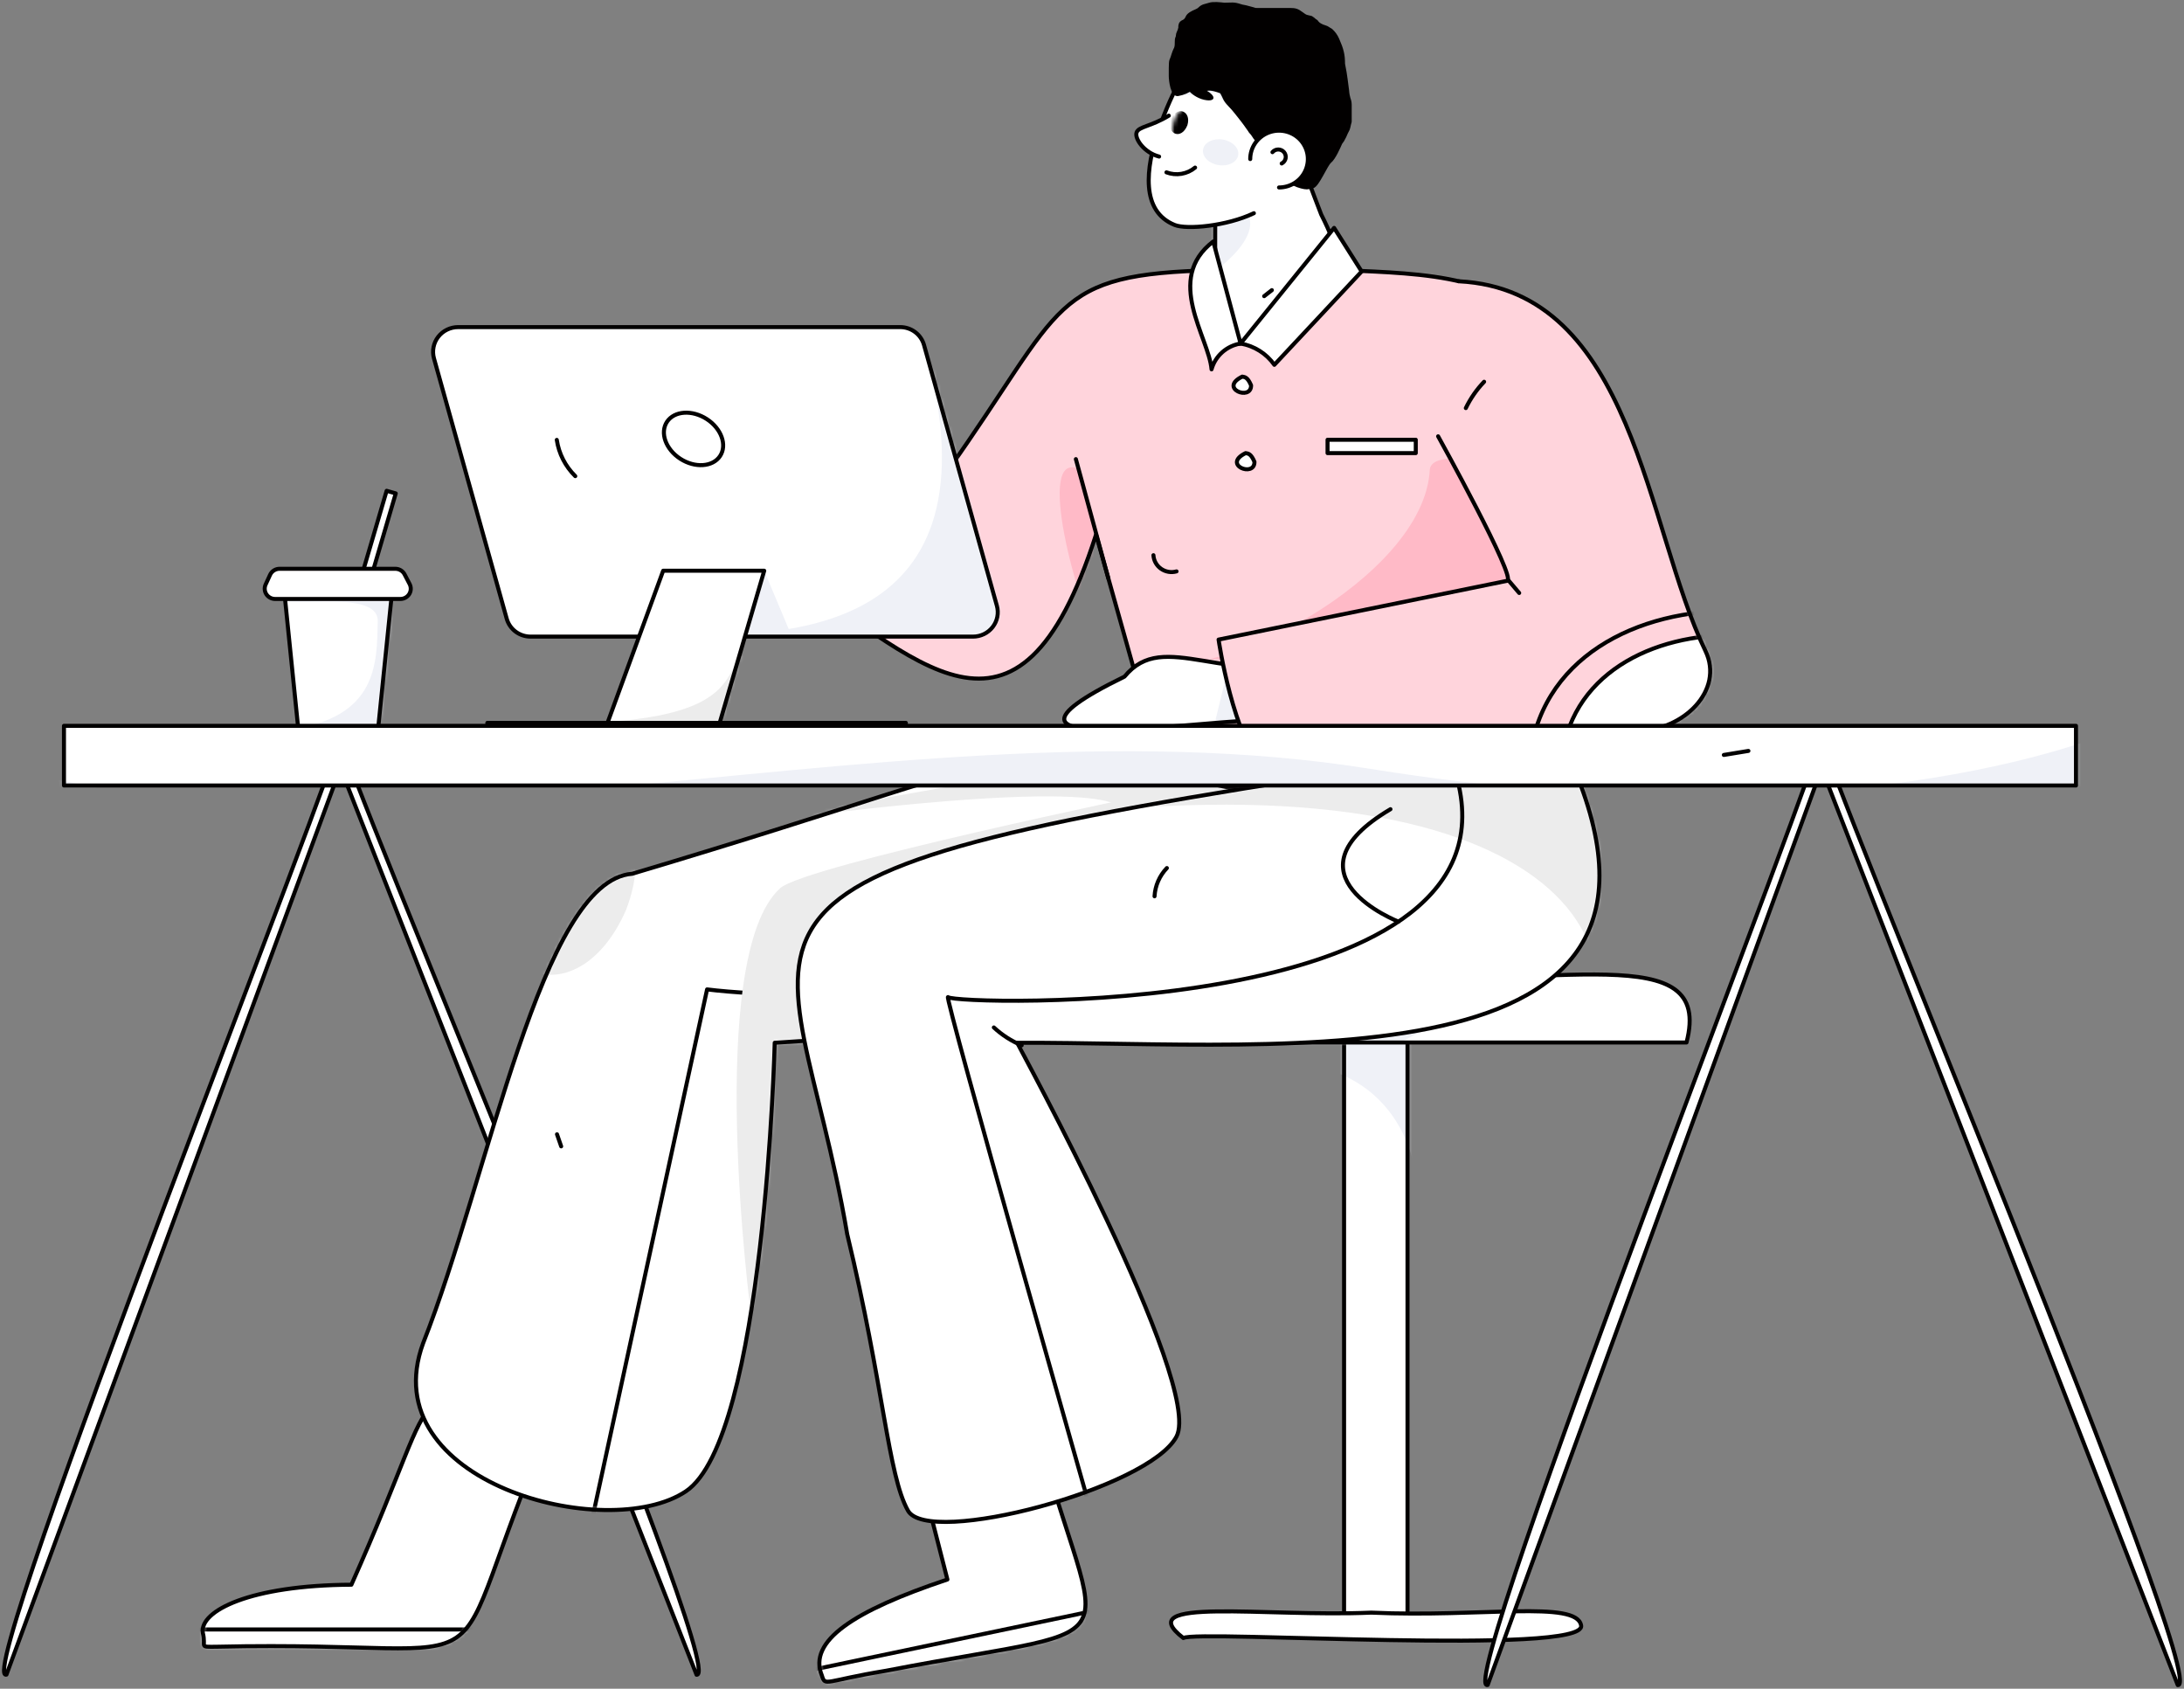 <svg width="542" height="419" viewBox="0 0 542 419" fill="none" xmlns="http://www.w3.org/2000/svg">
<rect x="0" y="0" width="542" height="419" fill="#808080" stroke="none"/>
<path d="M172.862 415.541L84.487 190.548L1.604 415.507C-7.369 418.54 86.57 182.653 84.403 182.375C83.045 185.526 181.625 416.55 172.862 415.541Z" fill="white" stroke="#020000" stroke-linecap="round" stroke-linejoin="round"/>
<path d="M349.3 255.476H333.557V401.614H349.3V255.476Z" fill="white"/>
<mask id="mask0_33_618" style="mask-type:luminance" maskUnits="userSpaceOnUse" x="333" y="255" width="17" height="147">
<path d="M349.3 255.476H333.557V401.614H349.3V255.476Z" fill="white"/>
</mask>
<g mask="url(#mask0_33_618)">
<path d="M312.215 263.598C349.3 261.354 351.352 292.124 351.352 292.124L358.083 242.445L311.239 247.573" fill="#EFF1F7"/>
</g>
<path d="M349.3 255.476H333.557V401.614H349.3V255.476Z" stroke="#020000" stroke-linecap="round" stroke-linejoin="round"/>
<path d="M293.677 406.428C296.874 404.352 394.111 410.907 392.378 403.282C391.181 396.966 367.723 401.356 340.292 400.125C313.992 401.266 280.209 396.086 293.677 406.428Z" fill="white" stroke="#020000" stroke-linecap="round" stroke-linejoin="round"/>
<path d="M263.619 258.659C263.731 258.645 407.133 258.67 418.542 258.659C425.355 232.423 386.751 245.417 334.549 242.48C291.131 244.668 260.038 233.773 263.619 258.659Z" fill="white"/>
<mask id="mask1_33_618" style="mask-type:luminance" maskUnits="userSpaceOnUse" x="263" y="241" width="157" height="18">
<path d="M263.619 258.659C263.731 258.645 407.133 258.67 418.542 258.659C425.355 232.423 386.751 245.417 334.549 242.48C291.131 244.668 260.038 233.773 263.619 258.659Z" fill="white"/>
</mask>
<g mask="url(#mask1_33_618)">
<path d="M299.359 275.383C369.386 258.659 381.01 231.091 381.01 231.091C316.021 229.503 323.72 232.04 278.857 252.423C274.747 247.205 277.822 276.492 276.672 280.396L307.871 277.932" fill="#EFF1F7"/>
</g>
<path d="M263.619 258.659C263.731 258.645 407.133 258.67 418.542 258.659C425.355 232.423 386.751 245.417 334.549 242.48C291.131 244.668 260.038 233.773 263.619 258.659Z" stroke="#020000" stroke-linecap="round" stroke-linejoin="round"/>
<path d="M136.959 352.445C106.666 422.874 131.996 406.784 53.824 408.587C49.107 408.644 51.25 408.732 50.331 405.128C49.51 399.679 62.098 393.324 87.206 393.197C113.071 335.272 97.814 347.01 136.959 352.445Z" fill="white"/>
<mask id="mask2_33_618" style="mask-type:luminance" maskUnits="userSpaceOnUse" x="50" y="347" width="87" height="62">
<path d="M136.959 352.445C106.666 422.874 131.996 406.784 53.824 408.587C49.107 408.644 51.25 408.732 50.331 405.128C49.51 399.679 62.098 393.324 87.206 393.197C113.071 335.272 97.814 347.01 136.959 352.445Z" fill="white"/>
</mask>
<g mask="url(#mask2_33_618)">
<path d="M118.956 404.303H46.112V416.413H118.956V404.303Z" fill="white" stroke="#020000" stroke-linecap="round" stroke-linejoin="round"/>
</g>
<path d="M136.959 352.445C106.666 422.874 131.996 406.784 53.824 408.587C49.107 408.644 51.25 408.732 50.331 405.128C49.51 399.679 62.098 393.324 87.206 393.197C113.071 335.272 97.814 347.01 136.959 352.445Z" stroke="#020000" stroke-linecap="round" stroke-linejoin="round"/>
<path d="M302.79 25.696C302.781 26.513 302.936 27.325 303.247 28.083C303.558 28.841 304.019 29.531 304.602 30.112C305.186 30.694 305.881 31.155 306.646 31.47C307.412 31.785 308.234 31.948 309.064 31.948C309.894 31.948 310.715 31.785 311.481 31.47C312.247 31.155 312.942 30.694 313.525 30.112C314.109 29.531 314.569 28.841 314.88 28.083C315.191 27.325 315.347 26.513 315.337 25.696C315.347 24.878 315.191 24.067 314.88 23.309C314.569 22.551 314.109 21.861 313.525 21.279C312.942 20.698 312.247 20.236 311.481 19.921C310.715 19.606 309.894 19.444 309.064 19.444C308.234 19.444 307.412 19.606 306.646 19.921C305.881 20.236 305.186 20.698 304.602 21.279C304.019 21.861 303.558 22.551 303.247 23.309C302.936 24.067 302.781 24.878 302.79 25.696Z" stroke="#020000" stroke-linecap="round" stroke-linejoin="round"/>
<path d="M170.205 370.03C150.592 383.136 92.392 367.74 104.991 333.319C121.48 291.6 134.341 218.454 156.896 216.797C273.171 182.186 239.982 182.716 317.53 197.943C318.276 193.153 324.644 249.276 325.251 250.084L192.258 258.731C192.258 258.731 189.819 356.924 170.205 370.03Z" fill="white"/>
<mask id="mask3_33_618" style="mask-type:luminance" maskUnits="userSpaceOnUse" x="103" y="188" width="223" height="187">
<path d="M170.205 370.03C150.592 383.136 92.392 367.74 104.991 333.319C121.48 291.6 134.341 218.454 156.896 216.797C273.171 182.186 239.982 182.716 317.53 197.943C318.276 193.153 324.644 249.276 325.251 250.084L192.258 258.731C192.258 258.731 189.819 356.924 170.205 370.03Z" fill="white"/>
</mask>
<g mask="url(#mask3_33_618)">
<path d="M174.744 205.817C280.088 190.913 278.109 200.836 278.109 200.836L333.146 195.957L310.689 182.013" fill="#ECECEC"/>
<path d="M155.346 225.823C143.851 252.046 118.477 243.789 125.175 217.91C134.882 185.703 166.684 196.578 155.346 225.823Z" fill="#ECECEC"/>
<path d="M145.613 383.136L175.476 245.489C175.476 245.489 229.912 252.701 248.454 232.028" stroke="#020000" stroke-linecap="round" stroke-linejoin="round"/>
<path d="M186.333 325.839C186.333 325.839 174.744 237.59 193.6 220.386C199.755 214.769 286.246 196.859 286.246 196.859L278.402 234.902L210.676 281.194" fill="#ECECEC"/>
</g>
<path d="M170.205 370.03C150.592 383.136 92.392 367.74 104.991 333.319C121.48 291.6 134.341 218.454 156.896 216.797C273.171 182.186 239.982 182.716 317.53 197.943C318.276 193.153 324.644 249.276 325.251 250.084L192.258 258.731C192.258 258.731 189.819 356.924 170.205 370.03Z" stroke="#020000" stroke-linecap="round" stroke-linejoin="round"/>
<path d="M307.871 85.234C293.04 86.695 301.561 67.028 301.561 67.028C301.561 67.028 301.649 18.415 301.561 17.758C320.818 29.411 318.507 29.098 327.89 53.237C336.758 70.77 332.721 75.427 307.871 85.234Z" fill="white"/>
<mask id="mask4_33_618" style="mask-type:luminance" maskUnits="userSpaceOnUse" x="299" y="17" width="34" height="69">
<path d="M307.871 85.234C293.04 86.695 301.561 67.028 301.561 67.028C301.561 67.028 301.649 18.415 301.561 17.758C320.818 29.411 318.507 29.098 327.89 53.237C336.758 70.77 332.721 75.427 307.871 85.234Z" fill="white"/>
</mask>
<g mask="url(#mask4_33_618)">
<path d="M296.603 69.432C295.385 72.384 318.828 57.252 306.832 50.567C294.015 51.389 298.845 63.511 296.603 69.432Z" fill="#EFF1F7"/>
</g>
<path d="M307.871 85.234C293.04 86.695 301.561 67.028 301.561 67.028C301.561 67.028 301.649 18.415 301.561 17.758C320.818 29.411 318.507 29.098 327.89 53.237C336.758 70.77 332.721 75.427 307.871 85.234Z" stroke="#020000" stroke-linecap="round" stroke-linejoin="round"/>
<path d="M196.918 96.809C196.978 96.696 237.112 118.311 235.155 116.843C264.541 75.509 260.336 68.02 301.561 67.028C289.312 106.684 335.082 70.585 333.612 67.043C352.838 67.916 376.292 68.16 382.083 84.696C383.145 87.38 415.437 169.047 415.5 169.207L287.891 189.136L272.002 132.639C252.513 193.397 227.363 162.98 193.711 141.087C191.438 139.607 197.19 97.345 196.918 96.809Z" fill="#FFD4DC"/>
<mask id="mask5_33_618" style="mask-type:luminance" maskUnits="userSpaceOnUse" x="193" y="67" width="223" height="123">
<path d="M196.918 96.809C196.978 96.696 237.112 118.311 235.155 116.843C264.541 75.509 260.336 68.02 301.561 67.028C289.312 106.684 335.082 70.585 333.612 67.043C352.838 67.916 376.292 68.16 382.083 84.696C383.145 87.38 415.437 169.047 415.5 169.207L287.891 189.136L272.002 132.639C252.513 193.397 227.363 162.98 193.711 141.087C191.438 139.607 197.19 97.345 196.918 96.809Z" fill="white"/>
</mask>
<g mask="url(#mask5_33_618)">
<path d="M272.719 159.257C273.238 150.359 271.7 124.923 268.041 116.508C256.524 110.769 267.548 150.762 272.719 159.257Z" fill="#FFBAC7"/>
<path d="M378.519 118.156C370.247 114.114 355.422 111.567 354.836 116.451C353.511 143.991 299.283 170.28 289.113 163.002L411.471 168.503L417.736 152.563L378.519 118.156Z" fill="#FFBAC7"/>
</g>
<path d="M196.918 96.809C196.978 96.696 237.112 118.311 235.155 116.843C264.541 75.509 260.336 68.02 301.561 67.028C289.312 106.684 335.082 70.585 333.612 67.043C352.838 67.916 376.292 68.16 382.083 84.696C383.145 87.38 415.437 169.047 415.5 169.207L287.891 189.136L272.002 132.639C252.513 193.397 227.363 162.98 193.711 141.087C191.438 139.607 197.19 97.345 196.918 96.809Z" stroke="#020000" stroke-linecap="round" stroke-linejoin="round"/>
<path d="M335.101 164.517C302.787 170.586 289.004 155.82 279.066 167.882C234.971 189.421 300.915 177.929 316.546 178.612C316.891 180.291 332.561 165.907 335.101 164.517Z" fill="white"/>
<mask id="mask6_33_618" style="mask-type:luminance" maskUnits="userSpaceOnUse" x="264" y="162" width="72" height="20">
<path d="M335.101 164.517C302.787 170.586 289.004 155.82 279.066 167.882C234.971 189.421 300.915 177.929 316.546 178.612C316.891 180.291 332.561 165.907 335.101 164.517Z" fill="white"/>
</mask>
<g mask="url(#mask6_33_618)">
<path d="M310.107 172.619L305.093 164.501L299.359 188.039L316.197 184.266L310.107 172.619Z" fill="#EFF1F7"/>
</g>
<path d="M335.101 164.517C302.787 170.586 289.004 155.82 279.066 167.882C234.971 189.421 300.915 177.929 316.546 178.612C316.891 180.291 332.561 165.907 335.101 164.517Z" stroke="#020000" stroke-linecap="round" stroke-linejoin="round"/>
<path d="M356.897 108.256C356.897 108.256 376.517 143.671 374.029 144.108L302.415 158.696C302.415 158.696 305.977 183.304 314.114 191.347C322.25 199.39 370.162 181.144 406.514 181.286C417.611 181.329 428.013 171.344 423.225 161.481C408.457 131.056 405.442 71.989 362.023 69.79" fill="#FFD4DC"/>
<mask id="mask7_33_618" style="mask-type:luminance" maskUnits="userSpaceOnUse" x="302" y="69" width="123" height="125">
<path d="M356.897 108.256C356.897 108.256 376.517 143.671 374.029 144.108L302.415 158.696C302.415 158.696 305.977 183.304 314.114 191.347C322.25 199.39 370.162 181.144 406.514 181.286C417.611 181.329 428.013 171.344 423.225 161.481C408.457 131.056 405.442 71.989 362.023 69.79" fill="white"/>
</mask>
<g mask="url(#mask7_33_618)">
<path d="M472.997 189.815C469.691 234.863 388.421 230.644 387.421 189.815C390.727 144.768 471.997 148.987 472.997 189.815Z" fill="white" stroke="#020000" stroke-linecap="round" stroke-linejoin="round"/>
<path d="M480.922 189.815C476.951 243.199 380.758 238.396 379.497 189.815C383.467 136.431 479.661 141.235 480.922 189.815Z" stroke="#020000" stroke-linecap="round" stroke-linejoin="round"/>
</g>
<path d="M356.897 108.256C356.897 108.256 376.517 143.671 374.029 144.108L302.415 158.696C302.415 158.696 305.977 183.304 314.114 191.347C322.25 199.39 370.162 181.144 406.514 181.286C417.611 181.329 428.013 171.344 423.225 161.481C408.457 131.056 405.442 71.989 362.023 69.79" stroke="#020000" stroke-linecap="round" stroke-linejoin="round"/>
<path d="M255.305 347.079C271.794 413.721 286.882 401.609 219.888 414.541C204.581 417.063 204.828 418.57 203.961 415.718C200.456 407.199 211.783 399.691 235.117 391.904C233.801 386.772 224.11 348.967 224.018 348.607L255.305 347.079Z" fill="white"/>
<mask id="mask8_33_618" style="mask-type:luminance" maskUnits="userSpaceOnUse" x="203" y="347" width="67" height="71">
<path d="M255.305 347.079C271.794 413.721 286.882 401.609 219.888 414.541C204.581 417.063 204.828 418.57 203.961 415.718C200.456 407.199 211.783 399.691 235.117 391.904C233.801 386.772 224.11 348.967 224.018 348.607L255.305 347.079Z" fill="white"/>
</mask>
<g mask="url(#mask8_33_618)">
<path d="M195.755 415.542L273.827 399.175L270.412 411.514L210.676 421.13" fill="white"/>
<path d="M195.755 415.542L273.827 399.175L270.412 411.514L210.676 421.13" stroke="#020000" stroke-linecap="round" stroke-linejoin="round"/>
</g>
<path d="M255.305 347.079C271.794 413.721 286.882 401.609 219.888 414.541C204.581 417.063 204.828 418.57 203.961 415.718C200.456 407.199 211.783 399.691 235.117 391.904C233.801 386.772 224.11 348.967 224.018 348.607L255.305 347.079Z" stroke="#020000" stroke-linecap="round" stroke-linejoin="round"/>
<path d="M340.066 190.769C160.961 217.702 196.582 225.62 210.252 306.242C219.331 343.829 220.349 365.911 225.323 374.81C230.378 383.854 285.261 369.297 291.98 356.416C298.7 343.534 252.442 258.895 252.412 258.732C318.381 258.464 430.853 271.049 387.087 182.96L340.066 190.769Z" fill="white"/>
<mask id="mask9_33_618" style="mask-type:luminance" maskUnits="userSpaceOnUse" x="197" y="182" width="200" height="196">
<path d="M340.066 190.769C160.961 217.702 196.582 225.62 210.252 306.242C219.331 343.829 220.349 365.911 225.323 374.81C230.378 383.854 285.261 369.297 291.98 356.416C298.7 343.534 252.442 258.895 252.412 258.732C318.381 258.464 430.853 271.049 387.087 182.96L340.066 190.769Z" fill="white"/>
</mask>
<g mask="url(#mask9_33_618)">
<path d="M243.359 204.855C378.168 183.701 416.433 231.422 387.168 269.314C357.902 307.206 409.886 203.895 409.886 203.895L325.251 140.192" fill="#ECECEC"/>
<path d="M271.677 378.328C271.677 378.328 233.815 245.489 235.279 247.412C236.743 249.335 375.071 253.444 362.023 194.899" stroke="#020000" stroke-linecap="round" stroke-linejoin="round"/>
<path d="M345.071 200.777C317.42 217.124 347.049 228.674 347.049 228.674" stroke="#020000" stroke-linecap="round" stroke-linejoin="round"/>
</g>
<path d="M340.066 190.769C160.961 217.702 196.582 225.62 210.252 306.242C219.331 343.829 220.349 365.911 225.323 374.81C230.378 383.854 285.261 369.297 291.98 356.416C298.7 343.534 252.442 258.895 252.412 258.732C318.381 258.464 430.853 271.049 387.087 182.96L340.066 190.769Z" stroke="#020000" stroke-linecap="round" stroke-linejoin="round"/>
<path d="M387.166 182.958C387.389 189.57 351.351 189.815 351.351 189.815Z" fill="#214897"/>
<path d="M323.35 33.114L296.26 13.569C296.26 13.569 274.624 49.027 291.532 55.823C294.487 57.011 304.407 56.124 311.171 52.901" fill="white"/>
<mask id="mask10_33_618" style="mask-type:luminance" maskUnits="userSpaceOnUse" x="285" y="13" width="39" height="44">
<path d="M323.35 33.114L296.26 13.569C296.26 13.569 274.624 49.027 291.532 55.823C294.487 57.011 304.407 56.124 311.171 52.901" fill="white"/>
</mask>
<g mask="url(#mask10_33_618)">
<path d="M315.29 36.603C309.53 35.735 308.816 29.139 308.816 29.139C308.816 29.139 303.248 25.906 302.105 22.661C298.43 23.494 294.647 23.767 290.888 23.47C284.971 22.933 292.262 17.373 292.262 17.373L311.469 15.759L319.043 20.726" fill="#EFF1F7"/>
</g>
<path d="M323.35 33.114L296.26 13.569C296.26 13.569 274.624 49.027 291.532 55.823C294.487 57.011 304.407 56.124 311.171 52.901" stroke="#020000" stroke-linecap="round" stroke-linejoin="round"/>
<path d="M293.201 5.74C293.532 5.413 293.863 5.413 294.195 5.087C294.857 4.434 294.526 4.107 295.52 3.454C296.514 2.802 297.151 2.832 297.84 2.149C298.528 1.466 299.237 1.488 300.159 1.169C301.081 0.85 302.833 1.06 303.804 1.169C305.792 1.169 306.087 0.94 307.78 1.496C308.774 1.822 308.111 1.495 310.431 2.149C311.756 2.475 311.094 2.475 312.088 2.475C313.182 2.475 312.75 2.475 313.413 2.475C314.407 2.475 313.614 2.475 314.738 2.475C315.401 2.475 315.07 2.475 315.732 2.475C316.426 2.475 316.064 2.475 317.058 2.475C317.721 2.475 318.715 2.475 319.377 2.475C319.442 2.473 319.975 2.475 320.04 2.475C321.455 2.476 321.895 2.611 323.022 3.455C324.149 4.298 324.016 4.107 325.342 4.434C326.336 5.087 325.673 4.76 326.667 5.413C326.998 6.066 328.096 6.582 328.655 6.719C329.539 6.999 329.318 7.046 330.27 7.565C330.955 8.182 331.498 8.937 331.861 9.778C332.963 12.269 333.294 13.575 333.294 15.86C333.957 19.125 334.008 20.54 334.294 22.39C334.378 22.931 334.288 23.043 334.619 24.348C334.711 24.71 334.951 25.174 334.951 25.981C334.951 27.613 334.951 26.96 334.951 28.266C334.951 29.245 334.951 28.592 334.951 29.898C334.951 30.551 334.951 29.898 334.619 31.531C334.467 32.284 334.288 32.184 333.625 33.816C332.963 35.122 333.294 34.469 332.631 35.448C332.118 36.622 330.979 39.203 329.981 40.019C328.982 40.835 326.939 45.983 325.673 46.263C324.407 46.543 324.217 46.58 322.96 46.263C321.703 45.946 320.54 45.34 319.566 44.495C317.947 43.992 316.593 42.885 315.794 41.41C314.995 39.935 314.815 38.209 315.292 36.605C314.426 36.407 313.61 36.035 312.895 35.513C312.18 34.992 311.582 34.33 311.137 33.571C310.693 32.812 310.431 32.837 310.099 32.184C309.437 31.204 308.443 29.898 308.443 29.898C307.117 28.266 306.615 27.462 305.211 26.003C303.806 24.545 304.135 24.348 303.141 22.716C302.147 22.39 300.778 21.819 299.548 22.027C298.318 22.235 297.056 22.163 295.858 21.816C294.816 22.593 293.602 23.113 292.315 23.336C291.028 23.558 290.55 20.104 290.55 18.798C290.55 15.534 290.55 15.207 290.881 14.554C291.102 14.12 291.213 13.248 291.875 11.943C292.207 10.963 291.875 9.984 292.207 9.331C292.408 8.934 292.207 8.678 292.538 8.025C292.869 7.372 292.85 7.084 292.869 7.046C292.889 7.007 292.869 6.066 293.201 5.74Z" fill="#020000" stroke="#020000" stroke-linecap="round" stroke-linejoin="round"/>
<path d="M317.412 46.514C318.827 46.516 320.211 46.103 321.388 45.33C322.565 44.556 323.483 43.456 324.026 42.169C324.569 40.881 324.711 39.464 324.436 38.096C324.161 36.728 323.48 35.472 322.48 34.485C321.48 33.499 320.205 32.827 318.818 32.554C317.43 32.282 315.991 32.421 314.684 32.954C313.376 33.488 312.259 34.391 311.472 35.55C310.686 36.709 310.266 38.072 310.266 39.466" fill="white"/>
<path d="M317.412 46.514C318.827 46.516 320.211 46.103 321.388 45.33C322.565 44.556 323.483 43.456 324.026 42.169C324.569 40.881 324.711 39.464 324.436 38.096C324.161 36.728 323.48 35.472 322.48 34.485C321.48 33.499 320.205 32.827 318.818 32.554C317.43 32.282 315.991 32.421 314.684 32.954C313.376 33.488 312.259 34.391 311.472 35.55C310.686 36.709 310.266 38.072 310.266 39.466" stroke="#020000" stroke-linecap="round" stroke-linejoin="round"/>
<path d="M293.43 29.041L292.367 32.099C292.019 33.098 292.559 34.185 293.573 34.527C294.586 34.869 295.689 34.337 296.037 33.338L297.1 30.28C297.448 29.282 296.908 28.195 295.894 27.853C294.881 27.51 293.778 28.043 293.43 29.041Z" fill="#020000"/>
<path d="M291.484 29.629C288.842 36.848 296.311 39.334 299.274 32.8C301.914 25.582 294.447 23.095 291.484 29.629Z" fill="white"/>
<mask id="mask11_33_618" style="mask-type:luminance" maskUnits="userSpaceOnUse" x="290" y="25" width="10" height="12">
<path d="M291.484 29.629C288.842 36.848 296.311 39.334 299.274 32.8C301.914 25.582 294.447 23.095 291.484 29.629Z" fill="white"/>
</mask>
<g mask="url(#mask11_33_618)">
<path d="M290.549 29.753C289.453 33.284 293.157 34.858 294.667 31.086C295.763 27.555 292.059 25.981 290.549 29.753Z" fill="#020000"/>
</g>
<path d="M290.061 28.698C285.556 31.451 282.595 31.364 282.063 32.875C281.531 34.386 283.928 37.882 287.652 38.847" fill="white"/>
<path d="M290.061 28.698C285.556 31.451 282.595 31.364 282.063 32.875C281.531 34.386 283.928 37.882 287.652 38.847" stroke="#020000" stroke-linecap="round" stroke-linejoin="round"/>
<path d="M296.361 21.247C301.988 22.876 302.435 25.558 298.85 24.766C295.265 23.974 292.685 20.182 296.361 21.247Z" fill="#020000"/>
<path d="M307.283 38.495C307.572 36.744 305.855 35.012 303.447 34.626C301.039 34.24 298.853 35.347 298.564 37.097C298.275 38.848 299.993 40.581 302.4 40.966C304.808 41.352 306.994 40.246 307.283 38.495Z" fill="#EFF1F7"/>
<path d="M296.585 41.581C295.616 42.387 294.444 42.922 293.193 43.13C291.942 43.338 290.658 43.211 289.474 42.762" stroke="#020000" stroke-linecap="round" stroke-linejoin="round"/>
<path d="M315.78 37.757C315.957 37.547 316.178 37.378 316.429 37.263C316.679 37.148 316.953 37.089 317.23 37.09C317.506 37.092 317.779 37.154 318.028 37.273C318.277 37.391 318.497 37.562 318.671 37.775C318.844 37.987 318.968 38.234 319.032 38.499C319.097 38.764 319.101 39.04 319.044 39.307C318.987 39.574 318.871 39.825 318.704 40.041C318.536 40.258 318.322 40.436 318.076 40.561" stroke="#020000" stroke-linecap="round" stroke-linejoin="round"/>
<path d="M131.673 157.957H241.47C242.416 157.957 243.349 157.741 244.197 157.328C245.044 156.914 245.784 156.313 246.357 155.572C246.93 154.831 247.322 153.969 247.501 153.054C247.681 152.139 247.644 151.196 247.393 150.297L229.309 85.6C228.952 84.324 228.18 83.199 227.112 82.397C226.043 81.595 224.737 81.16 223.394 81.16H113.702C112.743 81.16 111.797 81.378 110.938 81.798C110.079 82.217 109.329 82.826 108.748 83.578C108.167 84.329 107.77 85.203 107.588 86.13C107.405 87.058 107.443 88.014 107.698 88.925L125.75 153.511C126.107 154.789 126.88 155.916 127.95 156.719C129.02 157.522 130.328 157.957 131.673 157.957Z" fill="white"/>
<mask id="mask12_33_618" style="mask-type:luminance" maskUnits="userSpaceOnUse" x="107" y="81" width="141" height="77">
<path d="M131.673 157.957H241.47C242.416 157.957 243.349 157.741 244.197 157.328C245.044 156.914 245.784 156.313 246.357 155.572C246.93 154.831 247.322 153.969 247.501 153.054C247.681 152.139 247.644 151.196 247.393 150.297L229.309 85.6C228.952 84.324 228.18 83.199 227.112 82.397C226.043 81.595 224.737 81.16 223.394 81.16H113.702C112.743 81.16 111.797 81.378 110.938 81.798C110.079 82.217 109.329 82.826 108.748 83.578C108.167 84.329 107.77 85.203 107.588 86.13C107.405 87.058 107.443 88.014 107.698 88.925L125.75 153.511C126.107 154.789 126.88 155.916 127.95 156.719C129.02 157.522 130.328 157.957 131.673 157.957Z" fill="white"/>
</mask>
<g mask="url(#mask12_33_618)">
<path d="M197.651 160.658L189.657 141.61L176.823 162.813L199.838 161.42" fill="#EFF1F7"/>
<path d="M230.58 90.144C247.535 159.04 192.232 157.957 167.509 157.437C142.785 156.917 261.198 175.706 261.198 175.706L257.943 116.09" fill="#EFF1F7"/>
</g>
<path d="M131.673 157.957H241.47C242.416 157.957 243.349 157.741 244.197 157.328C245.044 156.914 245.784 156.313 246.357 155.572C246.93 154.831 247.322 153.969 247.501 153.054C247.681 152.139 247.644 151.196 247.393 150.297L229.309 85.6C228.952 84.324 228.18 83.199 227.112 82.397C226.043 81.595 224.737 81.16 223.394 81.16H113.702C112.743 81.16 111.797 81.378 110.938 81.798C110.079 82.217 109.329 82.826 108.748 83.578C108.167 84.329 107.77 85.203 107.588 86.13C107.405 87.058 107.443 88.014 107.698 88.925L125.75 153.511C126.107 154.789 126.88 155.916 127.95 156.719C129.02 157.522 130.328 157.957 131.673 157.957Z" stroke="#020000" stroke-linecap="round" stroke-linejoin="round"/>
<path d="M178.691 113.165C180.505 110.446 179.031 106.334 175.397 103.981C171.764 101.628 167.348 101.926 165.534 104.645C163.72 107.365 165.194 111.477 168.828 113.83C172.461 116.182 176.877 115.885 178.691 113.165Z" fill="white" stroke="#020000" stroke-linecap="round" stroke-linejoin="round"/>
<path d="M189.657 141.61L178.054 181.233H150.076L164.579 141.61H189.657Z" fill="white"/>
<mask id="mask13_33_618" style="mask-type:luminance" maskUnits="userSpaceOnUse" x="150" y="141" width="40" height="41">
<path d="M189.657 141.61L178.054 181.233H150.076L164.579 141.61H189.657Z" fill="white"/>
</mask>
<g mask="url(#mask13_33_618)">
<path d="M146.036 179.36C178.981 178.067 179.703 169.351 183.202 163.653C186.7 157.956 188.327 179.36 188.327 179.36L177.543 188.325L137.904 182.729" fill="#ECECEC"/>
</g>
<path d="M189.657 141.61L178.054 181.233H150.076L164.579 141.61H189.657Z" stroke="#020000" stroke-linecap="round" stroke-linejoin="round"/>
<path d="M120.945 182.792H224.803V179.36H120.945V182.792Z" fill="white" stroke="#020000" stroke-linecap="round" stroke-linejoin="round"/>
<path d="M138.177 109.146C138.686 112.552 140.296 115.706 142.768 118.14" stroke="#020000" stroke-linecap="round" stroke-linejoin="round"/>
<path d="M98.213 122.424L95.95 121.779L84.785 159.789L87.047 160.434L98.213 122.424Z" fill="white" stroke="#020000" stroke-linecap="round" stroke-linejoin="round"/>
<path d="M93.447 184.644H74.408L70.132 142.662H97.726L93.447 184.644Z" fill="white"/>
<mask id="mask14_33_618" style="mask-type:luminance" maskUnits="userSpaceOnUse" x="70" y="142" width="28" height="43">
<path d="M93.447 184.644H74.408L70.132 142.662H97.726L93.447 184.644Z" fill="white"/>
</mask>
<g mask="url(#mask14_33_618)">
<path d="M70.132 144.87C59.342 154.392 93.987 144.055 93.744 154.151C93.5 164.248 94.009 178.192 71.43 181.076C48.851 183.959 82.408 191.651 83.928 191.892C85.448 192.132 113.262 167.132 113.262 167.132L106.919 144.87L74.957 142.373" fill="#EFF1F7"/>
</g>
<path d="M93.447 184.644H74.408L70.132 142.662H97.726L93.447 184.644Z" stroke="#020000" stroke-linecap="round" stroke-linejoin="round"/>
<path d="M98.105 141.127H69.379C68.884 141.127 68.399 141.268 67.982 141.532C67.566 141.797 67.235 142.174 67.03 142.618L65.923 145.022C65.745 145.409 65.668 145.834 65.699 146.258C65.731 146.682 65.87 147.092 66.103 147.449C66.337 147.807 66.658 148.101 67.037 148.304C67.416 148.508 67.841 148.615 68.272 148.615H99.36C99.802 148.614 100.237 148.502 100.622 148.289C101.008 148.076 101.331 147.769 101.562 147.397C101.792 147.025 101.921 146.601 101.938 146.166C101.954 145.731 101.856 145.299 101.654 144.911L100.4 142.508C100.183 142.092 99.854 141.743 99.449 141.5C99.045 141.256 98.58 141.128 98.105 141.127Z" fill="white" stroke="#020000" stroke-linecap="round" stroke-linejoin="round"/>
<path d="M540.45 418.109L452.074 190.639L369.192 418.075C360.261 421.137 454.138 182.632 451.99 182.375C450.624 185.54 549.201 419.097 540.45 418.109Z" fill="white" stroke="#020000" stroke-linecap="round" stroke-linejoin="round"/>
<path d="M515.191 180.096H15.875V194.899H515.191V180.096Z" fill="white"/>
<mask id="mask15_33_618" style="mask-type:luminance" maskUnits="userSpaceOnUse" x="15" y="180" width="501" height="15">
<path d="M515.191 180.096H15.875V194.899H515.191V180.096Z" fill="white"/>
</mask>
<g mask="url(#mask15_33_618)">
<path d="M-22.854 180.556C71.03 227.072 217.221 171.051 340.066 190.769C462.912 210.486 526.592 180.556 526.592 180.556L529.52 203.455L-12.119 230.585L-19.925 171.348" fill="#EFF1F7"/>
</g>
<path d="M515.191 180.096H15.875V194.899H515.191V180.096Z" stroke="#020000" stroke-linecap="round" stroke-linejoin="round"/>
<path d="M316.252 90.521C315.279 89.138 314.037 87.959 312.599 87.052C311.16 86.144 309.553 85.527 307.871 85.234L331.082 56.547L337.921 67.357L316.252 90.521Z" fill="white" stroke="#020000" stroke-linecap="round" stroke-linejoin="round"/>
<path d="M300.666 91.643C301.121 90.008 302.041 88.536 303.318 87.401C304.595 86.265 306.175 85.513 307.871 85.234L301.097 59.912C288.85 69.237 300.006 83.675 300.666 91.643Z" fill="white" stroke="#020000" stroke-linecap="round" stroke-linejoin="round"/>
<path d="M266.997 113.918L275.049 143.472" stroke="#020000" stroke-linecap="round" stroke-linejoin="round"/>
<path d="M310.479 95.609C310.557 99.61 302.347 96.346 308.286 93.447C308.983 93.548 309.643 93.644 310.479 95.609Z" fill="white" stroke="#020000" stroke-linecap="round" stroke-linejoin="round"/>
<path d="M311.316 114.587C311.393 118.588 303.183 115.323 309.122 112.425C309.82 112.528 310.479 112.622 311.316 114.587Z" fill="white" stroke="#020000" stroke-linecap="round" stroke-linejoin="round"/>
<path d="M351.351 109.111H329.456V112.427H351.351V109.111Z" fill="white" stroke="#020000" stroke-linecap="round" stroke-linejoin="round"/>
<path d="M374.417 144.071L377.015 147.13" stroke="#020000" stroke-linecap="round" stroke-linejoin="round"/>
<path d="M286.246 137.759C286.285 138.423 286.474 139.071 286.801 139.653C287.128 140.236 287.584 140.738 288.134 141.124C288.685 141.509 289.317 141.768 289.982 141.88C290.648 141.993 291.331 141.956 291.981 141.773" stroke="#020000" stroke-linecap="round" stroke-linejoin="round"/>
<path d="M253.549 259.371C250.996 258.309 248.657 256.807 246.641 254.933" stroke="#020000" stroke-linecap="round" stroke-linejoin="round"/>
<path d="M433.901 186.316L427.804 187.317" stroke="#020000" stroke-linecap="round" stroke-linejoin="round"/>
<path d="M315.636 71.989L313.726 73.484" stroke="#020000" stroke-linecap="round" stroke-linejoin="round"/>
<path d="M368.309 94.722C366.461 96.654 364.93 98.858 363.77 101.254" stroke="#020000" stroke-linecap="round" stroke-linejoin="round"/>
<path d="M289.579 215.381C287.752 217.288 286.669 219.77 286.521 222.388" stroke="#020000" stroke-linecap="round" stroke-linejoin="round"/>
<path d="M138.231 281.437L139.266 284.434" stroke="#020000" stroke-linecap="round" stroke-linejoin="round"/>
</svg>
